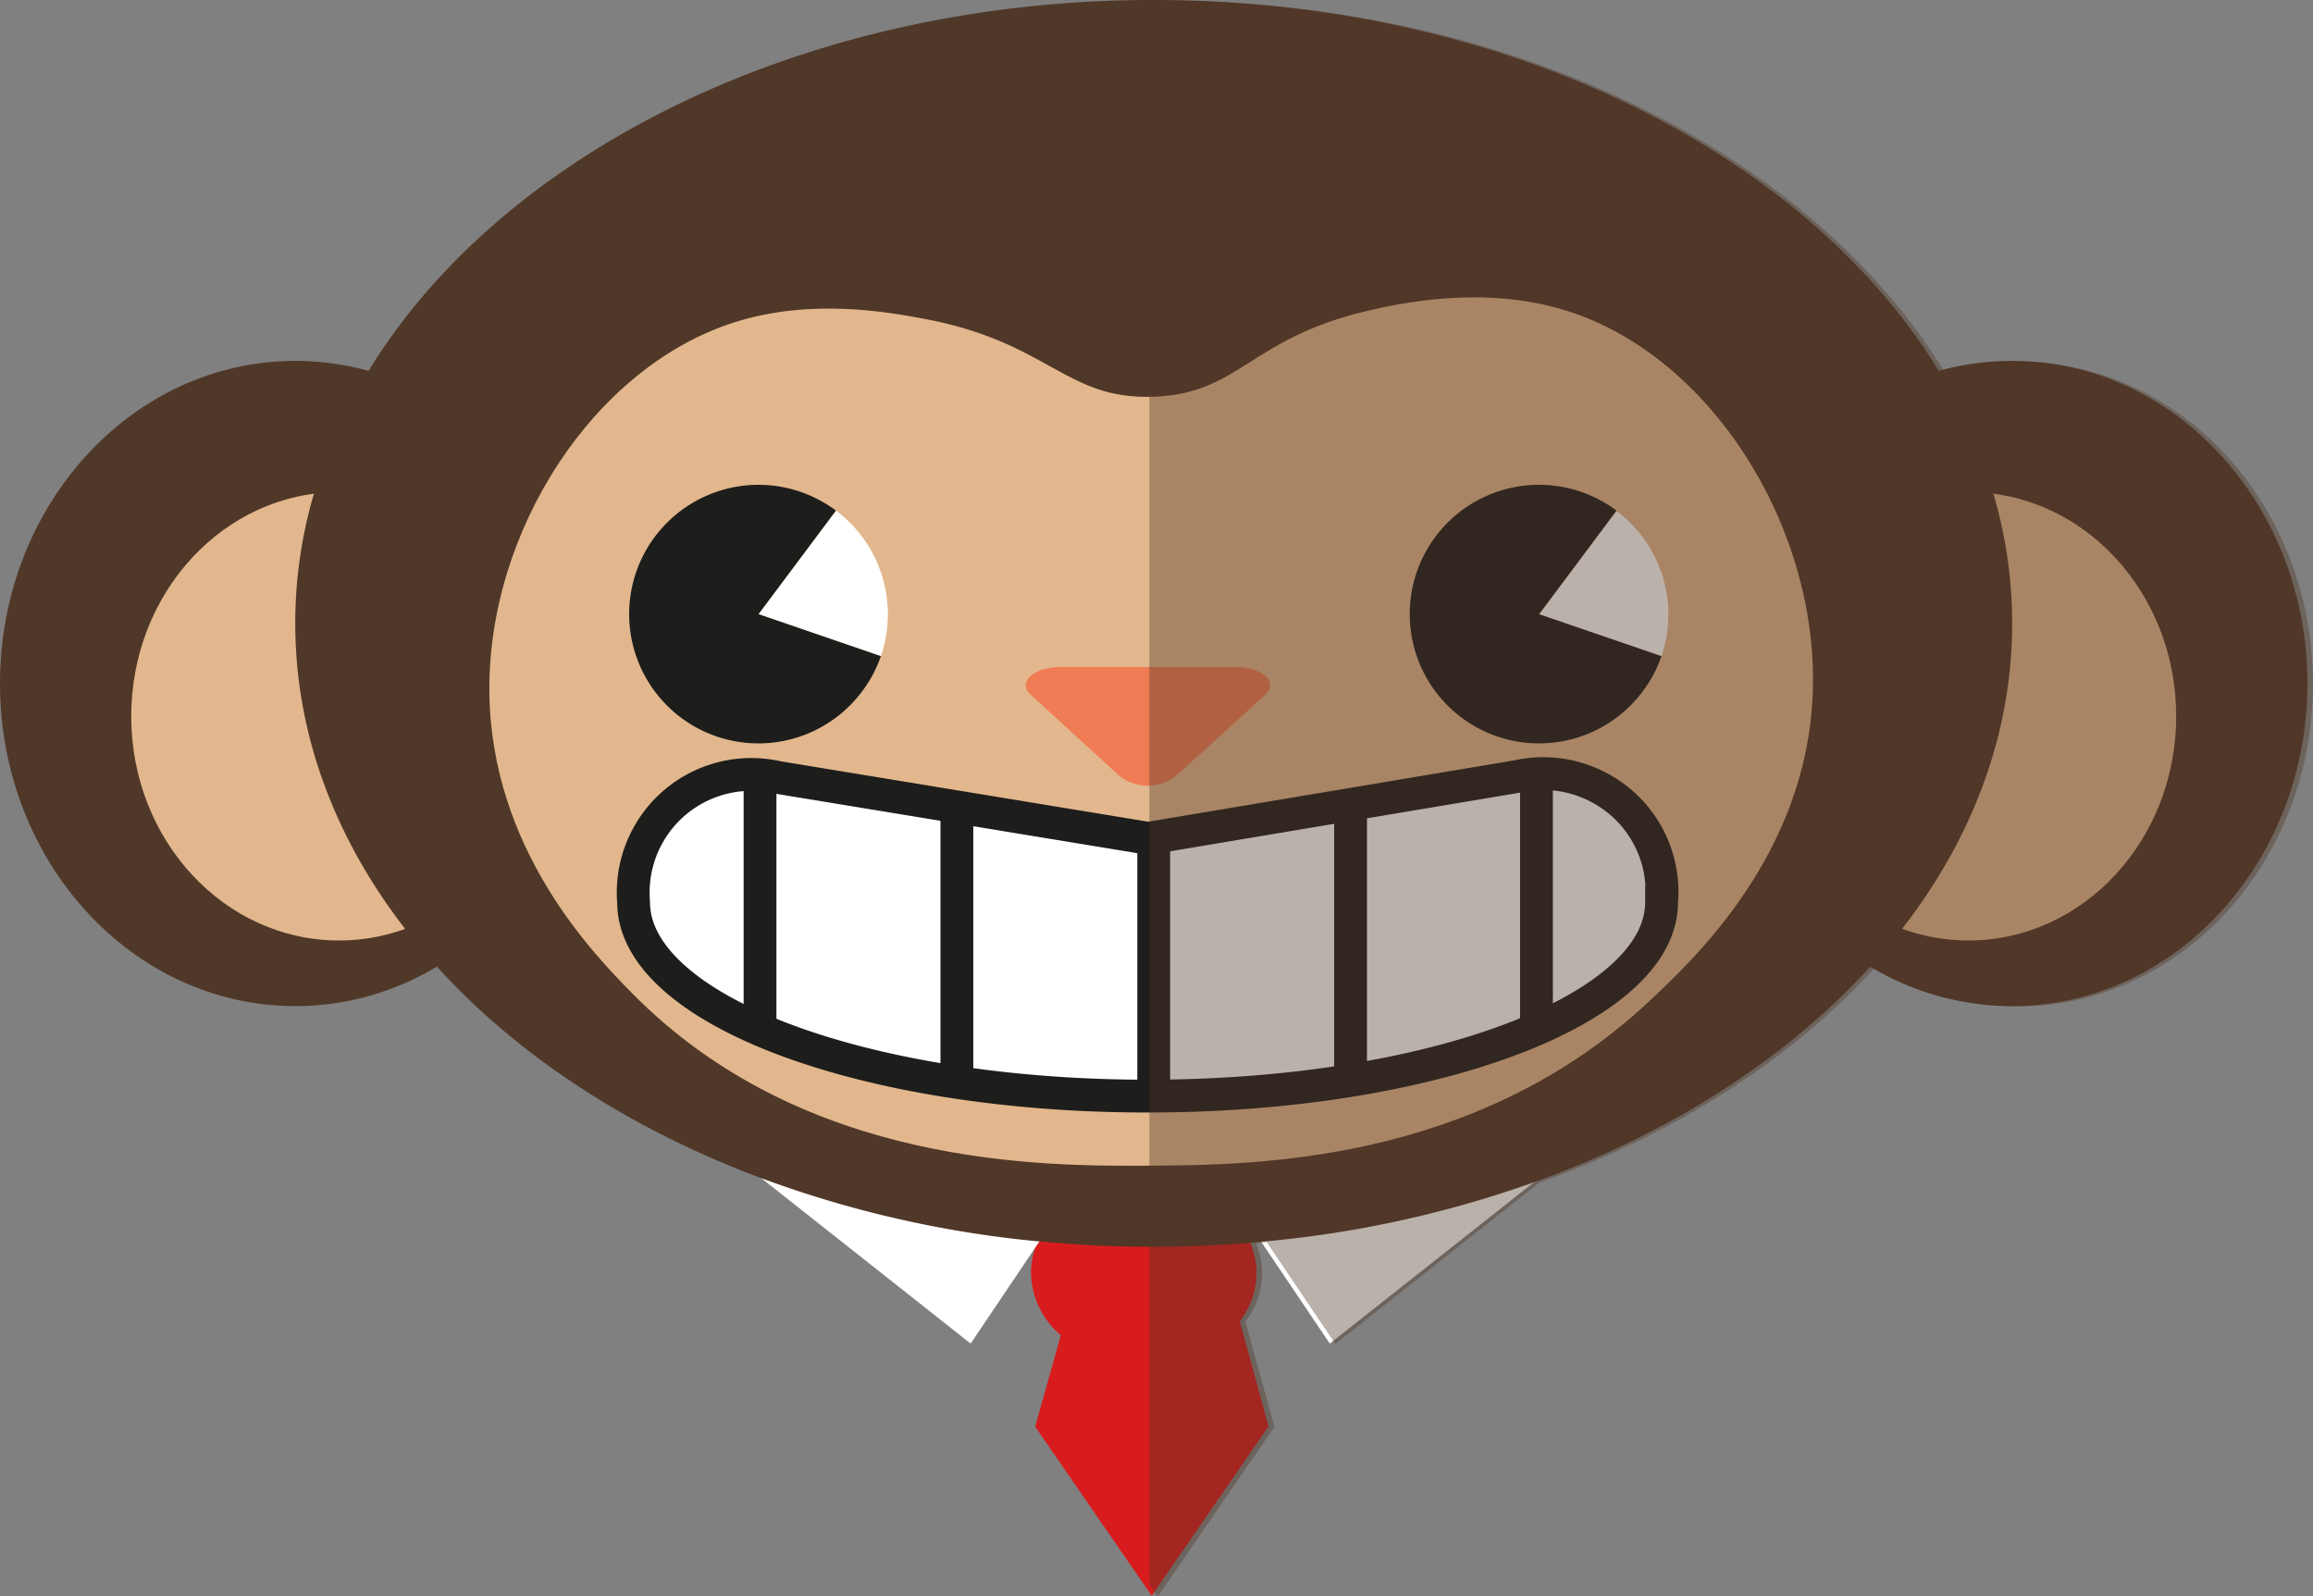 <svg xmlns="http://www.w3.org/2000/svg" viewBox="0 0 211.51 145.96"><rect x="0" y="0" width="211.51" height="145.96" fill="#808080" stroke="none"/><defs><style>.cls-1{fill:#d81c1d;}.cls-2,.cls-5{fill:#fff;}.cls-3,.cls-9{fill:#503828;}.cls-4{fill:#e2b78d;}.cls-5,.cls-6{stroke:#1d1d1b;stroke-miterlimit:10;stroke-width:3px;}.cls-6{fill:none;}.cls-7{fill:#ef7c54;}.cls-8{fill:#1d1d1b;}.cls-9{opacity:0.39;}</style></defs><g id="Layer_2" data-name="Layer 2"><g id="Layer_1-2" data-name="Layer 1"><path class="cls-1" d="M116,130.43l-10.68,15.49-.76-1.1-9.9-14.36L97,122.11l1.07-3.86c-.12-.09-.26-.16-.37-.25H113l-.35.22.72,2.59Z"/><path class="cls-1" d="M114.9,116.41a7.26,7.26,0,0,1-1.53,4.41A9.3,9.3,0,0,1,111,123h0l-.3.18a12.22,12.22,0,0,1-12.21,0l-.32-.2a9.48,9.48,0,0,1-1.17-.89,7.62,7.62,0,0,1-2.72-5.7,7.06,7.06,0,0,1,.4-2.34c.07-.2.15-.4.23-.59a8.37,8.37,0,0,1,1.38-2.08,11.2,11.2,0,0,1,8.3-3.42c4.51,0,8.34,2.36,9.74,5.66A7,7,0,0,1,114.9,116.41Z"/><polygon class="cls-2" points="145.71 103.81 140.27 108.11 121.6 122.86 115.33 113.55 113.91 111.44 145.71 103.81"/><polygon class="cls-2" points="96.45 111.44 88.76 122.86 64.65 103.81 96.45 111.44"/><path class="cls-3" d="M211,62.5C211,78.79,198.91,92,184,92a25.09,25.09,0,0,1-13-3.62,28.18,28.18,0,0,1-9.62-9.73,31.76,31.76,0,0,1,.43-33,27.11,27.11,0,0,1,15.45-11.73A24.93,24.93,0,0,1,184,33C198.91,33,211,46.21,211,62.5Z"/><ellipse class="cls-4" cx="180" cy="65.5" rx="19" ry="20.5"/><ellipse class="cls-3" cx="27" cy="62.5" rx="27" ry="29.5"/><ellipse class="cls-4" cx="31" cy="65.5" rx="19" ry="20.5"/><path class="cls-3" d="M184,57c0,10.15-3.65,19.68-10.06,27.93q-1.37,1.77-2.91,3.45c-7.63,8.4-18.25,15.24-30.76,19.73a100.27,100.27,0,0,1-24.94,5.44c-.33,0-.67.07-1,.09q-4.35.36-8.83.36h-.91c-3.22,0-6.4-.19-9.52-.49l-.16,0a99.87,99.87,0,0,1-25.36-5.8c-12-4.49-22.19-11.16-29.58-19.3q-1.55-1.68-2.91-3.45C30.65,76.68,27,67.15,27,57a42,42,0,0,1,1.7-11.84,45.82,45.82,0,0,1,5-11.24C45.78,14.13,72.93.26,104.59,0h.91c32,0,59.6,13.94,71.79,33.92a45.82,45.82,0,0,1,5,11.24A42,42,0,0,1,184,57Z"/><path class="cls-4" d="M165.77,63.26c-.5,14.91-11,24.59-15.2,28.52-15.81,14.63-36,14.75-45.31,14.81-9.75.06-31.79.19-47.51-15.82-3.39-3.45-12.87-13.11-13-27.51-.14-14.7,9.52-29.68,22.39-33.78,7-2.23,14-.95,17.19-.36,11.61,2.12,13,7.43,21.13,7.16,7.9-.26,8.83-5.38,19.69-7.88,2.61-.6,10.41-2.39,18.06,0C156.42,32.5,166.28,48.16,165.77,63.26Z"/><path class="cls-5" d="M146.19,72a10.79,10.79,0,0,0-7.42-1L105,76.66,71.12,71.09A10.8,10.8,0,0,0,57.94,82.51c0,9.79,21,17.72,47,17.72s47-7.93,47-17.72A10.77,10.77,0,0,0,146.19,72Z"/><line class="cls-6" x1="69.5" y1="94" x2="69.5" y2="72"/><line class="cls-6" x1="140.5" y1="94" x2="140.5" y2="71"/><line class="cls-6" x1="87.5" y1="98" x2="87.5" y2="73"/><line class="cls-6" x1="123.5" y1="99" x2="123.5" y2="73"/><line class="cls-6" x1="105.5" y1="76" x2="105.5" y2="100"/><path class="cls-7" d="M107.68,70.82a4.14,4.14,0,0,1-5.46,0l-4-3.66-4-3.67c-1.21-1.11.3-2.49,2.73-2.49H113c2.43,0,3.94,1.38,2.73,2.49l-4,3.67Z"/><path class="cls-2" d="M151.93,60l-11.19-3.81,7.08-9.47A11.82,11.82,0,0,1,151.93,60Z"/><path class="cls-8" d="M150.2,63.24a11.82,11.82,0,1,1-18.93-14.17,12,12,0,0,1,2.65-2.58,11.83,11.83,0,0,1,13.9.2l-7.08,9.47L151.93,60A11.57,11.57,0,0,1,150.2,63.24Z"/><path class="cls-2" d="M80.55,60,69.36,56.16l7.08-9.47A11.82,11.82,0,0,1,80.55,60Z"/><path class="cls-8" d="M78.82,63.24A11.82,11.82,0,1,1,59.89,49.07a12,12,0,0,1,2.66-2.58,11.82,11.82,0,0,1,13.89.2l-7.08,9.47L80.55,60A11.57,11.57,0,0,1,78.82,63.24Z"/><path class="cls-9" d="M211.51,62.54c0,16.29-12.09,29.5-27,29.5a25.09,25.09,0,0,1-13-3.62c-7.63,8.4-18.25,15.24-30.76,19.73L122.11,122.9l-6.27-9.31c-.33,0-.67.07-1,.09a7,7,0,0,1,.57,2.77,7.26,7.26,0,0,1-1.53,4.41l2.66,9.61L105.86,146l-.76-1.1V.05H106C138.05,0,165.61,14,177.8,34a24.93,24.93,0,0,1,6.71-.92C199.42,33,211.51,46.25,211.51,62.54Z"/></g></g></svg>